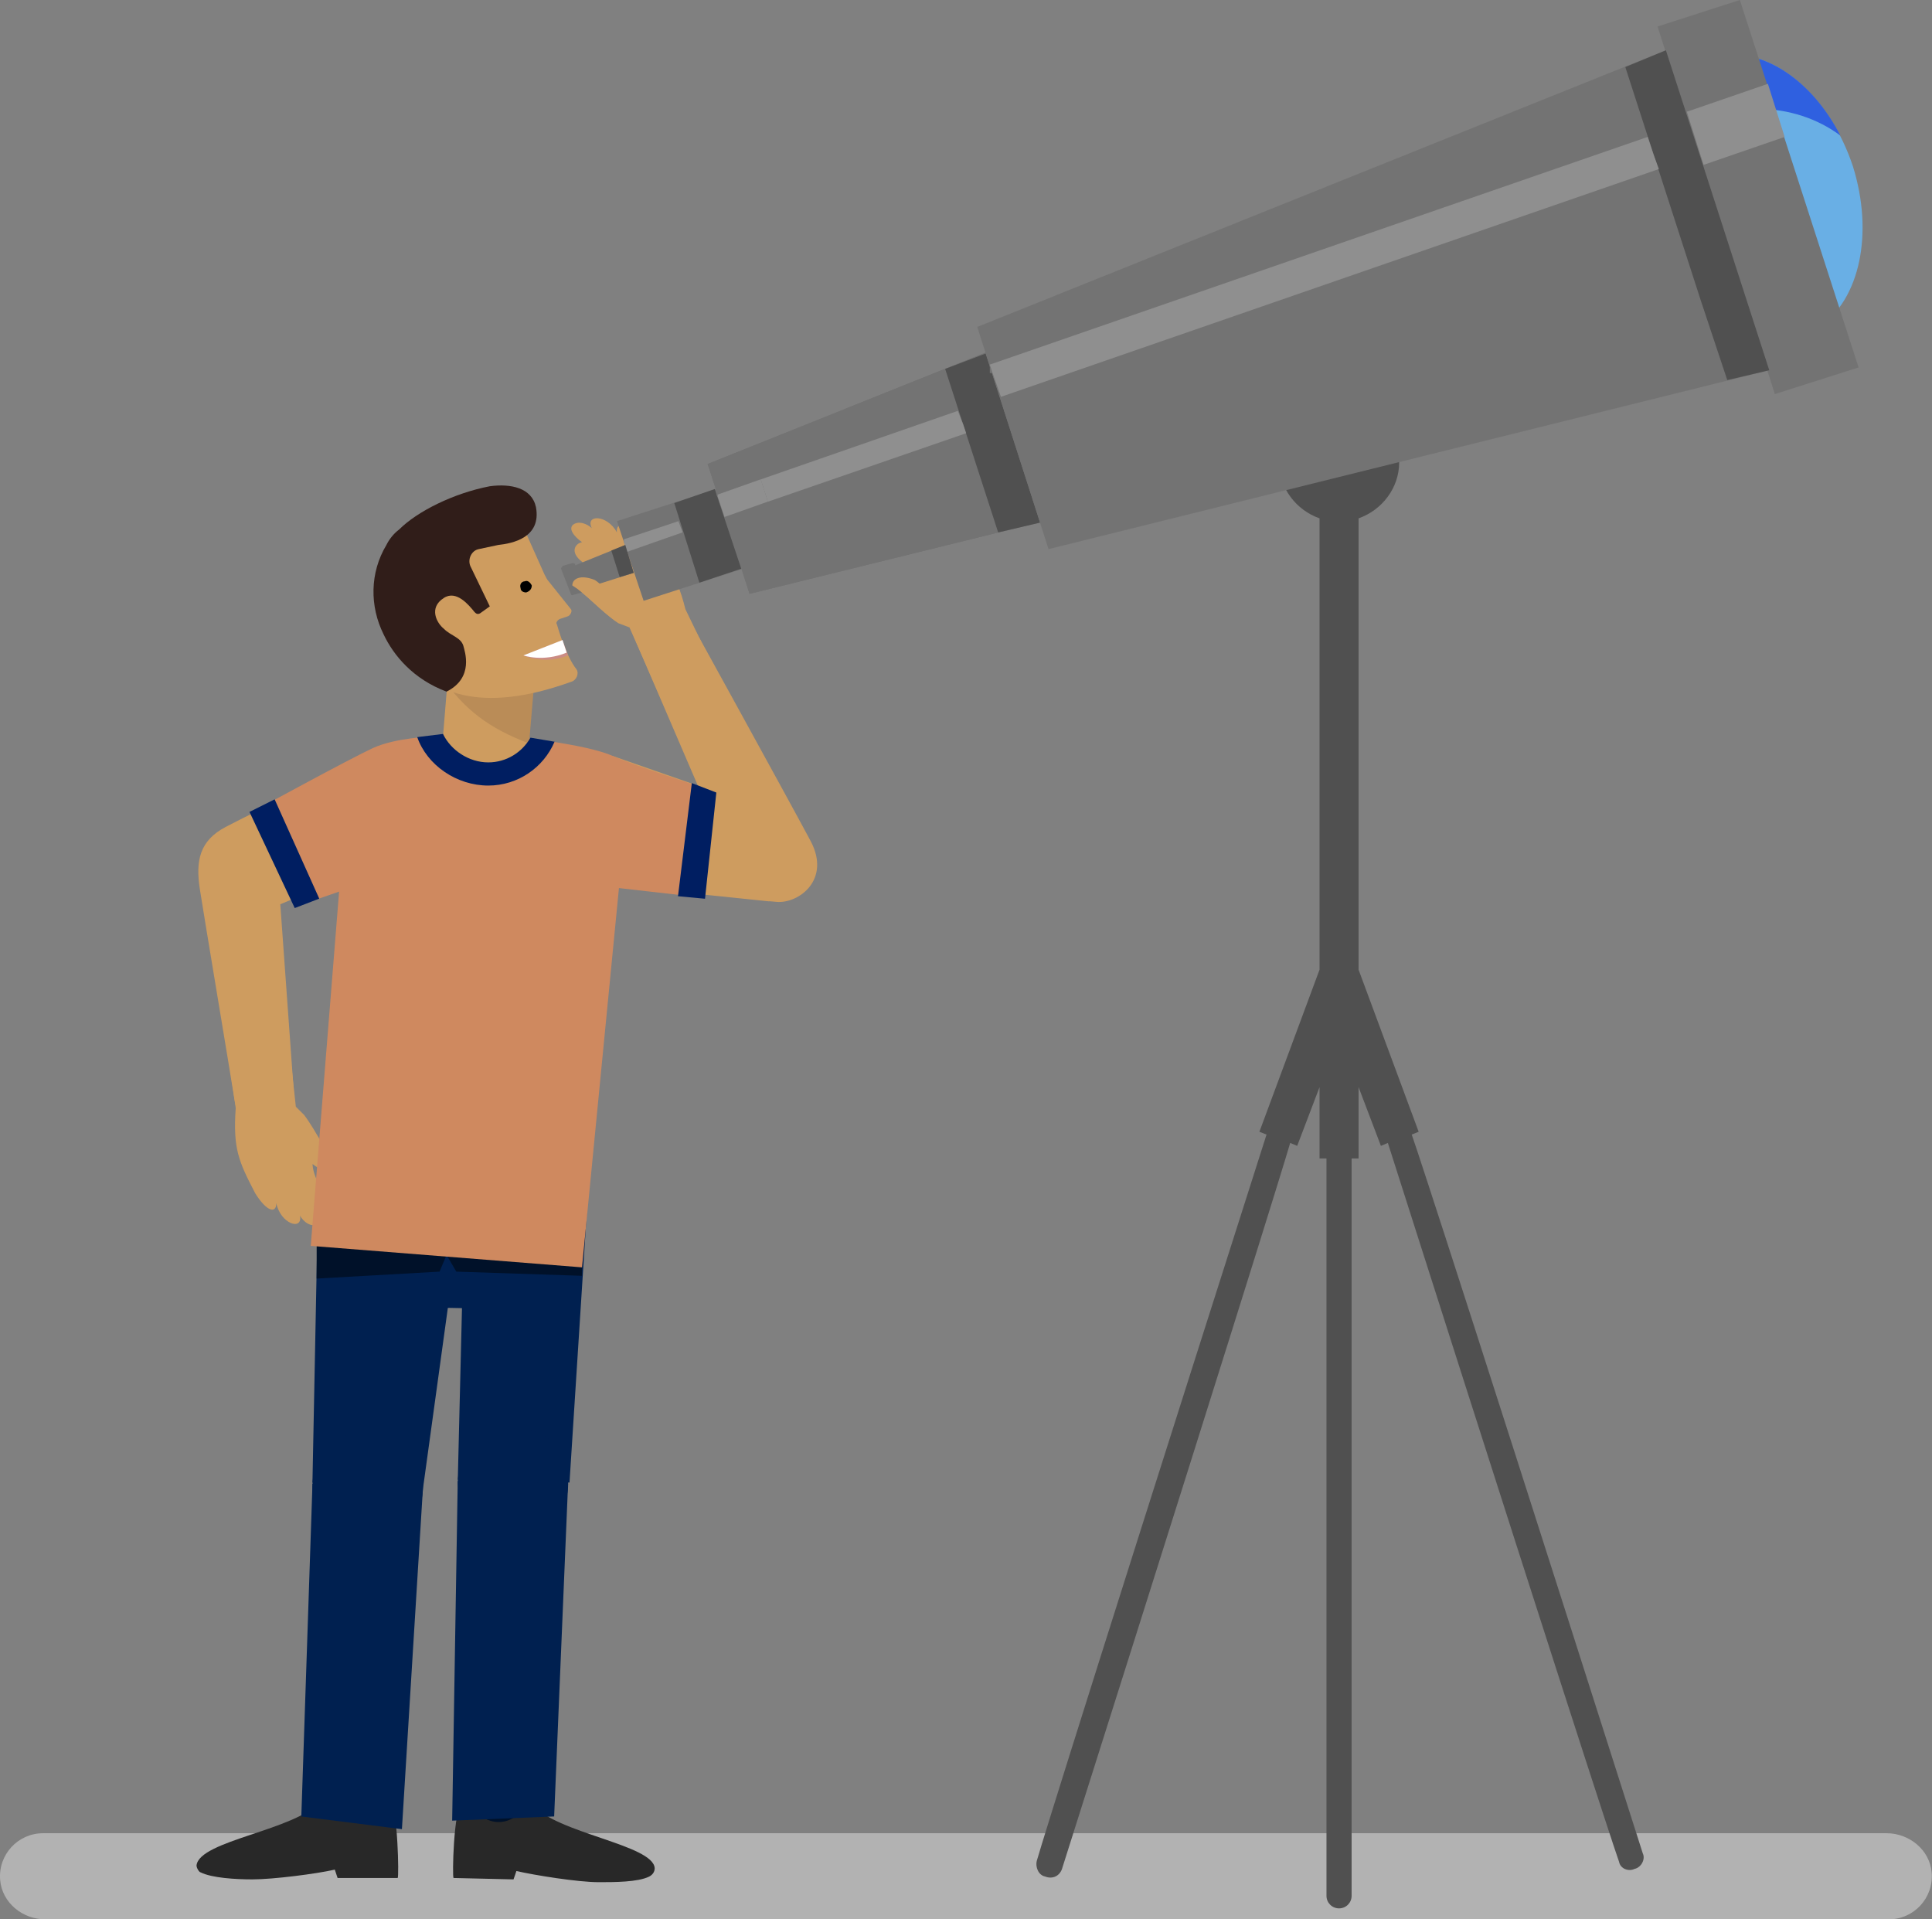 <svg width="151" height="150" viewBox="0 0 151 150" version="1.1" xmlns="http://www.w3.org/2000/svg" xmlns:xlink="http://www.w3.org/1999/xlink">
<rect x="0" y="0" width="151" height="150" fill="#808080" stroke="none"/>
<title>Group</title>
<desc>Created using Figma</desc>
<g id="Canvas" transform="translate(-5401 -3398)">
<g id="Group">
<g id="Group">
<g id="Group">
<g id="Vector">
<use xlink:href="#path0_fill" transform="translate(5401 3541.27)" fill="#B2B2B2"/>
</g>
</g>
<g id="Vector">
<use xlink:href="#path1_fill" transform="translate(5418.77 3477.39)" fill="#CE9C5F"/>
</g>
<g id="Vector">
<use xlink:href="#path2_fill" transform="translate(5449.5 3440.43)" fill="#F6CAA7"/>
</g>
<g id="Vector">
<use xlink:href="#path2_fill" transform="translate(5449.5 3440.43)" fill="#B2B2B2"/>
</g>
<g id="Vector">
<use xlink:href="#path3_fill" transform="translate(5482 3429.45)" fill="#505050"/>
</g>
<g id="Vector">
<use xlink:href="#path4_fill" transform="translate(5456.31 3421.7)" fill="#737373"/>
</g>
<g id="Vector">
<use xlink:href="#path4_fill" transform="translate(5456.31 3421.7)" fill="#737373"/>
</g>
<g id="Vector">
<use xlink:href="#path5_fill" transform="translate(5474.87 3425.63)" fill="#505050"/>
</g>
<g id="Vector">
<use xlink:href="#path6_fill" transform="translate(5477.38 3401.93)" fill="#737373"/>
</g>
<g id="Vector">
<use xlink:href="#path7_fill" transform="translate(5536.43 3402.26)" fill="#69AFE5"/>
</g>
<g id="Vector">
<use xlink:href="#path8_fill" transform="translate(5536.43 3402.26)" fill="#2F60E0"/>
</g>
<g id="Vector">
<use xlink:href="#path9_fill" transform="translate(5530.55 3398)" fill="#737373"/>
</g>
<g id="Vector">
<use xlink:href="#path10_fill" transform="translate(5528.03 3401.93)" fill="#505050"/>
</g>
<g id="Group">
<g id="Vector">
<use xlink:href="#path11_fill" transform="translate(5478.36 3426.5)" fill="#737373"/>
</g>
</g>
<g id="Vector">
<use xlink:href="#path12_fill" transform="translate(5478.36 3408.7)" fill="#8F8F8F"/>
</g>
<g id="Vector">
<use xlink:href="#path13_fill" transform="translate(5530.22 3410.01)" fill="#737373"/>
</g>
<g id="Vector">
<use xlink:href="#path14_fill" transform="translate(5532.84 3404.55)" fill="#8F8F8F"/>
</g>
<g id="Vector">
<use xlink:href="#path15_fill" transform="translate(5532.84 3406.73)" fill="#737373"/>
</g>
<g id="Vector">
<use xlink:href="#path16_fill" transform="translate(5445.65 3438.5)" fill="#CE9C5F"/>
</g>
<g id="Vector">
<use xlink:href="#path17_fill" transform="translate(5446.27 3444.81)" fill="#CE9C5F"/>
</g>
<g id="Vector">
<use xlink:href="#path18_fill" transform="translate(5427.28 3492.13)" fill="#CE9C5F"/>
</g>
<g id="Vector">
<use xlink:href="#path19_fill" transform="translate(5445.84 3440.59)" fill="#737373"/>
</g>
<g id="Vector">
<use xlink:href="#path20_fill" transform="translate(5444.85 3442.01)" fill="#737373"/>
</g>
<g id="Vector">
<use xlink:href="#path21_fill" transform="translate(5449.22 3435.13)" fill="#737373"/>
</g>
<g id="Vector">
<use xlink:href="#path22_fill" transform="translate(5449.76 3438.73)" fill="#8F8F8F"/>
</g>
<g id="Vector">
<use xlink:href="#path23_fill" transform="translate(5448.78 3440.59)" fill="#505050"/>
</g>
<g id="Vector">
<use xlink:href="#path24_fill" transform="translate(5453.7 3436.22)" fill="#505050"/>
</g>
<g id="Vector">
<use xlink:href="#path25_fill" transform="translate(5460.46 3430.11)" fill="#8F8F8F"/>
</g>
<g id="Vector">
<use xlink:href="#path26_fill" transform="translate(5476.29 3431.2)" fill="#737373"/>
</g>
<g id="Vector">
<use xlink:href="#path27_fill" transform="translate(5457.08 3435.46)" fill="#8F8F8F"/>
</g>
<g id="Vector">
<use xlink:href="#path28_fill" transform="translate(5456.97 3436.66)" fill="#737373"/>
</g>
<g id="Vector">
<use xlink:href="#path29_fill" transform="translate(5445.73 3443.12)" fill="#CE9C5F"/>
</g>
<g id="Vector">
<use xlink:href="#path30_fill" transform="translate(5437.32 3486.34)" fill="#2139B5"/>
</g>
<g id="Vector">
<use xlink:href="#path31_fill" transform="translate(5436.78 3491.37)" fill="#002050"/>
</g>
<g id="Vector">
<use xlink:href="#path32_fill" transform="translate(5427.5 3487)" fill="#002050"/>
</g>
<g id="Vector">
<use xlink:href="#path33_fill" transform="translate(5425.85 3486.76)" fill="#002050"/>
</g>
<g id="Vector">
<use xlink:href="#path34_fill" transform="translate(5425.42 3491.59)" fill="#002050"/>
</g>
<g id="Vector">
<use xlink:href="#path35_fill" transform="translate(5426.41 3535.38)" fill="#001129"/>
</g>
<g id="Vector">
<use xlink:href="#path36_fill" transform="translate(5416.36 3538.76)" fill="#282828"/>
</g>
<g id="Vector">
<use xlink:href="#path37_fill" transform="translate(5425.42 3509.82)" fill="#002050"/>
</g>
<g id="Vector">
<use xlink:href="#path38_fill" transform="translate(5424.55 3513.97)" fill="#002050"/>
</g>
<g id="Vector">
<use xlink:href="#path39_fill" transform="translate(5436.88 3535.06)" fill="#001129"/>
</g>
<g id="Vector">
<use xlink:href="#path40_fill" transform="translate(5436.41 3538.87)" fill="#282828"/>
</g>
<g id="Vector">
<use xlink:href="#path41_fill" transform="translate(5436.78 3509.49)" fill="#002050"/>
</g>
<g id="Vector">
<use xlink:href="#path42_fill" transform="translate(5436.34 3513.75)" fill="#002050"/>
</g>
<g id="Vector">
<use xlink:href="#path43_fill" transform="translate(5435.57 3450.74)" fill="#CE9C5F"/>
</g>
<g id="Vector">
<use xlink:href="#path44_fill" transform="translate(5435.47 3449.55)" fill="#BA8C57"/>
</g>
<g id="Vector">
<use xlink:href="#path45_fill" transform="translate(5430.77 3439.71)" fill="#CE9C5F"/>
</g>
<g id="Vector">
<use xlink:href="#path46_fill" transform="translate(5430.19 3435.94)" fill="#301D19"/>
</g>
<g id="Vector">
<use xlink:href="#path47_fill" transform="translate(5441.66 3443.4)"/>
</g>
<g id="Vector">
<use xlink:href="#path48_fill" transform="translate(5425.75 3490.5)" fill="#001129"/>
</g>
<g id="Vector">
<use xlink:href="#path49_fill" transform="translate(5437.32 3481.22)" fill="#004880"/>
</g>
<g id="Vector">
<use xlink:href="#path50_fill" transform="translate(5436.78 3487.66)" fill="#004880"/>
</g>
<g id="Vector">
<use xlink:href="#path51_fill" transform="translate(5441.91 3448.02)" fill="#CB8C84"/>
</g>
<g id="Vector">
<use xlink:href="#path52_fill" transform="translate(5441.91 3448.02)" fill="#FFFFFF"/>
</g>
<g id="Vector">
<use xlink:href="#path53_fill" transform="translate(5420.72 3455.56)" fill="#cf895f"/>
</g>
<g id="Vector">
<use xlink:href="#path54_fill" transform="translate(5433.61 3455.36)" fill="#001e61"/>
</g>
<g id="Vector">
<use xlink:href="#path55_fill" transform="translate(5453.99 3459.2)" fill="#001e61"/>
</g>
<g id="Vector">
<use xlink:href="#path56_fill" transform="translate(5416.5 3460.96)" fill="#CE9C5F"/>
</g>
<g id="Vector">
<use xlink:href="#path57_fill" transform="translate(5420.5 3460.47)" fill="#001e61"/>
</g>
</g>
</g>
</g>
<defs>
<path id="path0_fill" d="M 147.621 6.73L 3.539 6.73C 1.765 6.73 0.167 5.434 0.013 3.667C -0.161 1.672 1.407 -2.97418e-06 3.366 -2.97418e-06L 147.447 -2.97418e-06C 149.221 -2.97418e-06 150.819 1.296 150.973 3.063C 151.146 5.058 149.579 6.73 147.621 6.73Z"/>
<path id="path1_fill" d="M 0.653 7.205C 0.435 10.378 0.872 11.361 2.178 13.868C 3.061 15.287 3.825 15.504 3.825 14.632C 4.15 16.264 5.897 16.823 5.679 15.611C 5.897 16.047 6.551 16.593 7.098 16.264C 7.534 15.94 6.987 15.175 6.769 14.85C 7.316 14.85 7.859 14.303 7.205 13.214C 6.658 12.339 6.658 11.579 6.658 11.579C 7.64 12.339 8.405 12.339 8.623 11.686C 7.751 10.815 6.987 9.06 6.005 7.752C 5.787 7.534 5.568 7.316 5.351 7.099C 4.587 5.28086e-07 4.587 -3.92051e-06 4.587 -3.92051e-06C 5.28086e-07 2.618 4.0557e-07 2.618 4.0557e-07 2.618L 0.653 7.205Z"/>
<path id="path2_fill" d="M 0.809 0.268C 0.916 0.486 0.809 0.705 0.591 0.815C 0.372 0.926 0.154 0.815 0.044 0.597C -0.067 0.379 0.044 0.043 0.262 0.043C 0.481 -0.067 0.809 0.043 0.809 0.268Z"/>
<path id="path3_fill" d="M 47.397 113.401C 30.374 60 29.337 57.218 29.337 57.218C 29.88 57 29.88 57 29.88 57C 25.182 44.331 25.182 44.331 25.182 44.331C 25.182 9.06 25.182 9.06 25.182 9.06C 27.036 8.407 28.355 6.664 28.355 4.698C 28.355 2.072 26.275 1.85886e-07 23.657 1.85886e-07C 21.039 1.85886e-07 18.967 2.072 18.967 4.698C 18.967 6.663 20.278 8.406 22.132 9.06C 22.132 44.331 22.132 44.331 22.132 44.331C 17.431 57 17.431 57 17.431 57C 17.989 57.218 17.989 57.218 17.989 57.218C 0.955 110.619 0.027 113.993 0.027 113.993C -0.081 114.429 0.137 115.092 0.68 115.202C 1.227 115.42 1.773 115.202 1.991 114.647C 18.909 61.245 19.838 57.872 19.838 57.872C 20.385 58.102 20.385 58.102 20.385 58.102C 22.132 53.511 22.132 53.511 22.132 53.511C 22.132 59.084 22.132 59.084 22.132 59.084C 22.674 59.084 22.674 59.084 22.674 59.084C 22.674 118.926 22.674 116.711 22.674 116.711C 22.674 117.257 23.111 117.693 23.657 117.693C 24.204 117.693 24.639 117.256 24.639 116.711C 24.639 56.869 24.639 59.084 24.639 59.084C 25.182 59.084 25.182 59.084 25.182 59.084C 25.182 53.511 25.182 53.511 25.182 53.511C 26.928 58.102 26.928 58.102 26.928 58.102C 27.471 57.872 27.471 57.872 27.471 57.872C 44.505 111.275 45.542 114.056 45.542 114.056C 45.649 114.611 46.303 114.828 46.739 114.611C 47.286 114.501 47.615 113.838 47.397 113.401Z"/>
<path id="path4_fill" d="M 36.025 14.633L 3.273 22.71L -1.55469e-06 12.561L 31.327 -4.22469e-07L 36.025 14.633Z"/>
<path id="path5_fill" d="M 4.144 13.98L 7.423 13.214L 3.162 -3.37975e-07L 2.02785e-06 1.2L 4.144 13.98Z"/>
<path id="path6_fill" d="M 61.897 25.003L 5.569 38.986L 1.96026e-06 21.62L 53.819 5.06963e-08L 61.897 25.003Z"/>
<path id="path7_fill" d="M 6.77 21.292C 9.935 19.113 11.025 13.976 9.388 8.735C 7.642 3.49 3.716 5.4921e-08 4.0557e-07 5.4921e-08C 6.77 21.292 6.77 21.292 6.77 21.292Z"/>
<path id="path8_fill" d="M 1.965 4.25C 4.372 4.25 6.663 5.026 8.406 6.334C 6.444 2.507 3.172 -2.53481e-08 4.0557e-07 -2.53481e-08C 1.308 4.25 1.308 4.25 1.308 4.25C 1.525 4.25 1.746 4.25 1.965 4.25Z"/>
<path id="path9_fill" d="M 15.712 28.716L 9.167 30.799L -1.68988e-06 2.072L 6.434 0L 15.712 28.716Z"/>
<path id="path10_fill" d="M 7.969 25.775L 11.25 25.003L 3.172 5.06963e-08L -3.98811e-06 1.311L 5.898 19.548L 7.969 25.775Z"/>
<path id="path11_fill" d="M 0.218 0L 3.10937e-06 0L 3.10937e-06 0.655L 0.218 0.655L 0.218 0Z"/>
<path id="path12_fill" d="M 51.419 -4.22469e-08L 3.10937e-06 17.794L 0.218 18.452L 0.872 20.313L 52.291 2.511L 51.854 1.31L 51.419 -4.22469e-08Z"/>
<path id="path13_fill" d="M 1.55469e-06 -4.73165e-07L 0.436 1.201L 1.55469e-06 -4.73165e-07Z"/>
<path id="path14_fill" d="M 6.334 -1.22516e-07L -8.1114e-07 2.183L 1.307 6.334L 7.642 4.152L 6.334 -1.22516e-07Z"/>
<path id="path15_fill" d="M -8.1114e-07 9.29432e-08L 1.307 4.151L -8.1114e-07 9.29432e-08Z"/>
<path id="path16_fill" d="M 8.921 7.115C 8.157 4.061 7.286 3.3 5.432 1.327C 4.223 0.234 3.459 0.345 3.567 1.109C 2.806 -0.309 1.059 -0.309 1.605 0.78C 1.276 0.451 0.516 0.127 0.08 0.562C -0.248 0.998 0.517 1.652 0.841 1.87C 0.299 1.981 -0.141 2.642 0.841 3.406C 1.605 4.059 1.824 4.825 1.824 4.825C 0.734 4.388 0.08 4.717 0.08 5.261C 1.17 5.915 2.371 7.333 3.678 8.205C 4.006 8.316 4.225 8.423 4.549 8.534C 7.393 14.978 7.393 14.978 7.393 14.978C 10.883 11.159 10.883 11.159 10.883 11.159C 8.921 7.115 8.921 7.115 8.921 7.115Z"/>
<path id="path17_fill" d="M 18.082 18.909C 16.46 15.864 7.718 -6.7595e-08 7.718 -6.7595e-08L 3.641 1.474C 3.641 1.474 6.639 8.491 9.273 14.591L 2.618 12.273L 1.18291e-06 22.098L 14.851 23.634L 14.851 23.621C 15.025 23.638 15.217 23.656 15.429 23.673C 17.148 23.82 19.702 21.953 18.082 18.909Z"/>
<path id="path18_fill" d="M 7.09748e-07 2.408C 0.764 1.525 1.854 3.172 2.294 3.497C 3.273 4.045 4.037 3.716 4.147 3.173C 3.165 2.52 2.072 0.982 0.875 1.82507e-06L 7.09748e-07 2.408Z"/>
<path id="path19_fill" d="M 4.037 -1.62228e-06L 6.7595e-08 1.637L 0.546 3.491L 4.69 2.18L 4.037 -1.62228e-06Z"/>
<path id="path20_fill" d="M -1.08152e-06 0.436C 0.764 2.398 0.764 2.398 0.764 2.398C 0.764 2.508 0.875 2.508 0.875 2.508C 1.636 2.29 1.636 2.29 1.636 2.29C 1.746 2.18 1.746 2.18 1.746 2.072C 1.093 0.107 1.093 0.107 1.093 0.107C 1.093 7.75627e-07 0.982 6.42153e-07 0.875 6.42153e-07C 0.111 0.218 0.111 0.218 0.111 0.218C 0.111 0.326 -1.08152e-06 0.326 -1.08152e-06 0.436Z"/>
<path id="path21_fill" d="M 13.216 6.227L 2.083 9.824L -1.3857e-06 3.597L 11.136 -7.43545e-07L 13.216 6.227Z"/>
<path id="path22_fill" d="M 4.262 4.73165e-07L -1.96026e-06 1.419L -1.96026e-06 1.637L 0.218 2.409L 4.59 0.876L 4.262 4.73165e-07Z"/>
<path id="path23_fill" d="M 0.653 2.508L 1.746 2.18L 1.093 -1.62228e-06L 1.11532e-06 0.436L 0.653 2.508Z"/>
<path id="path24_fill" d="M 1.961 7.316L 5.233 6.227L 3.162 5.4076e-07L -1.62228e-06 1.093L 1.961 7.316Z"/>
<path id="path25_fill" d="M 15.397 -2.53481e-07L -9.12533e-07 5.356L 0.554 7.099L 16.051 1.748L 15.832 1.093L 15.397 -2.53481e-07Z"/>
<path id="path26_fill" d="M 6.7595e-07 -7.94242e-07L 0.218 0.653L 6.7595e-07 -7.94242e-07Z"/>
<path id="path27_fill" d="M 3.38 2.36583e-07L 1.14912e-06 1.196L 1.14912e-06 1.307L 0.547 2.944L 3.934 1.743L 3.38 2.36583e-07Z"/>
<path id="path28_fill" d="M 0.111 -1.96026e-06L -1.3857e-06 -1.96026e-06L 0.111 0.111L 0.111 -1.96026e-06Z"/>
<path id="path29_fill" d="M 4.144 1.073C 3.486 1.945 2.18 0.42 1.743 0.202C 0.653 -0.234 -6.7595e-08 0.094 -6.7595e-08 0.638C 1.09 1.292 2.18 2.603 3.486 3.474L 4.144 1.073Z"/>
<path id="path30_fill" d="M 9.606 5.355C 9.499 8.199 7.099 10.489 4.262 10.382C 1.418 10.382 1.58848e-06 7.981 1.58848e-06 5.026C 0.111 2.193 1.636 -0.108 4.484 0.004C 7.427 0.111 9.606 2.519 9.606 5.355Z"/>
<path id="path31_fill" d="M 8.731 22.493L 3.37975e-07 22.275L 0.544 -2.7038e-07L 10.15 0.329L 8.731 22.493Z"/>
<path id="path32_fill" d="M -5.57659e-07 15.405C -5.57659e-07 14.641 3.815 13.214 8.624 13.214C 13.311 13.214 17.137 14.64 17.137 15.405C 18.884 4.22469e-06 18.884 6.7595e-08 18.884 6.7595e-08C 0 6.7595e-08 -5.57659e-07 6.7595e-08 -5.57659e-07 6.7595e-08L -5.57659e-07 15.405Z"/>
<path id="path33_fill" d="M 0.015 4.82C -0.203 7.775 1.976 10.176 4.92 10.393C 7.767 10.5 11.037 8.321 11.254 5.477C 11.472 2.641 8.421 0.121 5.466 0.015C 2.63 -0.202 0.232 1.987 0.015 4.82Z"/>
<path id="path34_fill" d="M 9.4633e-07 22.275L 8.627 22.832L 11.678 0.658L 0.44 -1.82507e-06L 9.4633e-07 22.275Z"/>
<path id="path35_fill" d="M 5.462 6.444L -1.68988e-08 6.118L 0.329 -3.85292e-06L 5.356 0.329L 5.462 6.444Z"/>
<path id="path36_fill" d="M 15.723 6.008C 11.025 6.008 11.025 6.008 11.025 6.008C 10.807 5.354 10.807 5.354 10.807 5.354C 9.388 5.68 6.009 6.117 4.362 6.117C 3.054 6.117 1.201 6.007 0.329 5.571C 0.218 5.571 1.60538e-07 5.244 1.60538e-07 5.026C 0.218 3.062 7.752 2.299 9.717 -2.29823e-06C 9.824 -2.29823e-06 9.824 -2.29823e-06 9.824 -2.29823e-06C 10.371 0.545 11.025 1.527 12.225 1.527C 13.315 1.527 14.622 0.546 15.177 0.11C 15.723 0.655 15.834 5.898 15.723 6.008Z"/>
<path id="path37_fill" d="M 8.633 4.595C 8.74 2.183 6.887 0.111 4.478 0.005C 2.081 -0.106 0.115 1.748 0.005 4.149C -0.103 6.557 1.64 8.522 4.041 8.739C 6.45 8.847 8.522 6.993 8.633 4.595Z"/>
<path id="path38_fill" d="M 9.499 0.446L 0.872 3.78532e-06L 2.19684e-07 25.991L 7.863 26.982L 9.499 0.446Z"/>
<path id="path39_fill" d="M 4.73165e-07 6.114L 5.462 6.224L 5.68 0.218L 0.547 -3.04178e-06L 4.73165e-07 6.114Z"/>
<path id="path40_fill" d="M 0.036 5.898C 4.726 6.008 4.726 6.008 4.726 6.008C 4.951 5.354 4.951 5.354 4.951 5.354C 6.37 5.68 9.752 6.226 11.389 6.226C 12.586 6.226 14.44 6.226 15.323 5.79C 15.541 5.681 15.759 5.463 15.759 5.135C 15.652 3.281 8.007 2.409 6.153 0.11C 5.935 0.11 5.935 0.11 5.935 0.11C 5.392 0.546 4.845 1.527 3.527 1.527C 2.437 1.527 1.237 0.436 0.691 -3.37975e-06C 0.036 0.545 -0.071 5.789 0.036 5.898Z"/>
<path id="path41_fill" d="M 3.37975e-07 4.259C 0.107 1.858 2.072 -0.103 4.48 0.004C 6.881 0.115 8.73 2.076 8.624 4.477C 8.624 6.885 6.659 8.739 4.25 8.628C 1.854 8.628 3.37975e-07 6.557 3.37975e-07 4.259Z"/>
<path id="path42_fill" d="M 0.435 -3.10937e-06L 9.059 0.218L 7.971 26.209L 7.26647e-07 26.536L 0.435 -3.10937e-06Z"/>
<path id="path43_fill" d="M 6.673 6.009C 7.109 0.547 7.109 0.547 7.109 0.547C 0.447 -1.15519e-06 0.447 -6.08355e-07 0.447 -6.08355e-07C 0.01 5.356 0.01 5.356 0.01 5.356C -0.1 6.664 0.664 8.081 3.172 8.299C 5.572 8.517 6.562 7.209 6.673 6.009Z"/>
<path id="path44_fill" d="M 3.21076e-07 1.307C 1.854 3.925 3.708 5.351 6.881 6.552C 7.317 1.414 7.317 1.414 7.317 1.414C 0.112 2.11234e-06 0.112 1.58848e-06 0.112 1.58848e-06L 3.21076e-07 1.307Z"/>
<path id="path45_fill" d="M 15.288 10.599C 14.416 9.509 13.763 7.101 13.763 7.101C 13.652 6.99 13.763 6.772 13.981 6.665C 14.634 6.447 14.634 6.447 14.634 6.447C 14.852 6.336 14.963 6.01 14.852 5.9C 13.109 3.72 13.109 3.72 13.109 3.72C 12.998 3.609 12.891 3.391 12.78 3.173C 11.362 5.28086e-07 11.362 -1.3857e-06 11.362 -1.3857e-06C 0.995 2.191 0.995 2.191 0.995 2.191C 1.319 3.72 1.319 3.72 1.319 3.72C -2.64043e-07 3.938 -3.21076e-07 3.938 -3.21076e-07 3.938C -3.21076e-07 3.938 0.329 16.824 14.851 11.58C 15.288 11.47 15.505 10.928 15.288 10.599Z"/>
<path id="path46_fill" d="M 2.003 3.444C 3.422 2.026 6.254 0.608 9.091 0.061C 10.727 -0.157 12.371 0.172 12.7 1.697C 13.136 4.098 10.835 4.533 9.745 4.651C 8.22 4.976 8.22 4.976 8.22 4.976C 7.673 5.087 7.348 5.74 7.566 6.287C 9.091 9.449 9.091 9.449 9.091 9.449C 8.327 9.996 8.327 9.996 8.327 9.996C 8.109 10.104 8.003 9.996 7.891 9.885C 7.454 9.343 6.472 8.142 5.494 8.796C 4.294 9.56 4.947 10.757 5.494 11.192C 6.037 11.75 6.802 11.857 7.019 12.511C 7.127 12.947 7.891 15.018 5.711 16.113C 3.093 15.13 1.567 13.276 0.792 11.639C -0.298 9.449 -0.298 6.831 1.01 4.651C 1.232 4.205 1.568 3.769 2.003 3.444Z"/>
<path id="path47_fill" d="M 0.902 0.354C 0.902 0.573 0.795 0.791 0.466 0.901C 0.248 0.901 0.029 0.791 0.029 0.573C -0.081 0.248 0.14 0.03 0.358 0.03C 0.578 -0.081 0.795 0.136 0.902 0.354Z"/>
<path id="path48_fill" d="M -1.85886e-07 4.698L 9.823 5.574L 11.131 -3.10937e-06L 10.807 5.574L 20.738 6.552L 20.738 7.206L 10.913 6.881L 10.152 5.574L 9.606 6.881L -1.85886e-07 7.423L -1.85886e-07 4.698Z"/>
<path id="path49_fill" d="M 0.982 0.544C 0.982 0.765 0.658 0.983 0.44 0.983C 0.221 0.983 1.58848e-06 0.765 1.58848e-06 0.436C 1.58848e-06 0.218 0.221 -1.28431e-06 0.547 -1.28431e-06C 0.764 0.109 0.982 0.327 0.982 0.544Z"/>
<path id="path50_fill" d="M 0.983 0.44C 0.873 0.764 0.655 0.982 0.436 0.876C 0.218 0.876 9.4633e-07 0.658 9.4633e-07 0.44C 9.4633e-07 0.111 0.218 2.02785e-07 0.543 2.02785e-07C 0.766 2.02785e-07 0.983 0.221 0.983 0.44Z"/>
<path id="path51_fill" d="M 3.054 1.01393e-06C 1.58426e-06 1.201 2.09545e-06 1.201 2.09545e-06 1.201C 2.09545e-06 1.201 1.636 1.965 3.49 1.201L 3.054 1.01393e-06Z"/>
<path id="path52_fill" d="M 3.054 1.01393e-06C 1.58426e-06 1.201 2.09545e-06 1.201 2.09545e-06 1.201C 2.09545e-06 1.201 1.525 1.748 3.379 0.982L 3.054 1.01393e-06Z"/>
<path id="path53_fill" d="M 25.768 41.485L 4.568 39.807L 6.783 12.12L 3.599 13.228L 1.68988e-08 5.891C 1.68988e-08 5.891 7.614 1.738 9.414 0.907C 11.213 0.076 14.114 1.92646e-06 14.114 1.92646e-06C 14.114 1.92646e-06 16.114 2.848 18.19 2.848C 20.267 2.848 22.316 0.246 22.316 0.246C 22.316 0.246 26.434 0.742 28.168 1.517C 29.901 2.292 35.183 3.979 35.183 3.979L 34.746 12.537L 28.655 11.845L 25.768 41.485Z"/>
<path id="path54_fill" d="M 8.852 0.29C 8.193 1.439 6.969 2.222 5.55 2.222C 4.036 2.222 2.631 1.277 2.013 3.71773e-07L -3.37975e-07 0.246C 0.765 2.448 3.088 4.033 5.55 4.033C 7.877 4.033 9.874 2.62 10.733 0.606L 8.852 0.29Z"/>
<path id="path55_fill" d="M -1.08152e-06 8.841L 1.081 -3.37975e-08L 2.997 0.738L 2.112 9.038L -1.08152e-06 8.841Z"/>
<path id="path56_fill" d="M 2.821 22.938C 2.479 20.776 0.463 8.744 0.12 6.533C -0.223 4.322 0.089 2.744 2.133 1.67C 4.098 0.639 5.522 7.09748e-07 5.522 7.09748e-07L 8.273 6.925L 6.407 7.711L 7.684 25.442C 7.683 25.443 3.459 26.966 2.821 22.938Z"/>
<path id="path57_fill" d="M 1.965 -7.77343e-07L 5.452 7.76L 3.536 8.497L 7.09748e-07 0.982L 1.965 -7.77343e-07Z"/>
</defs>
</svg>
